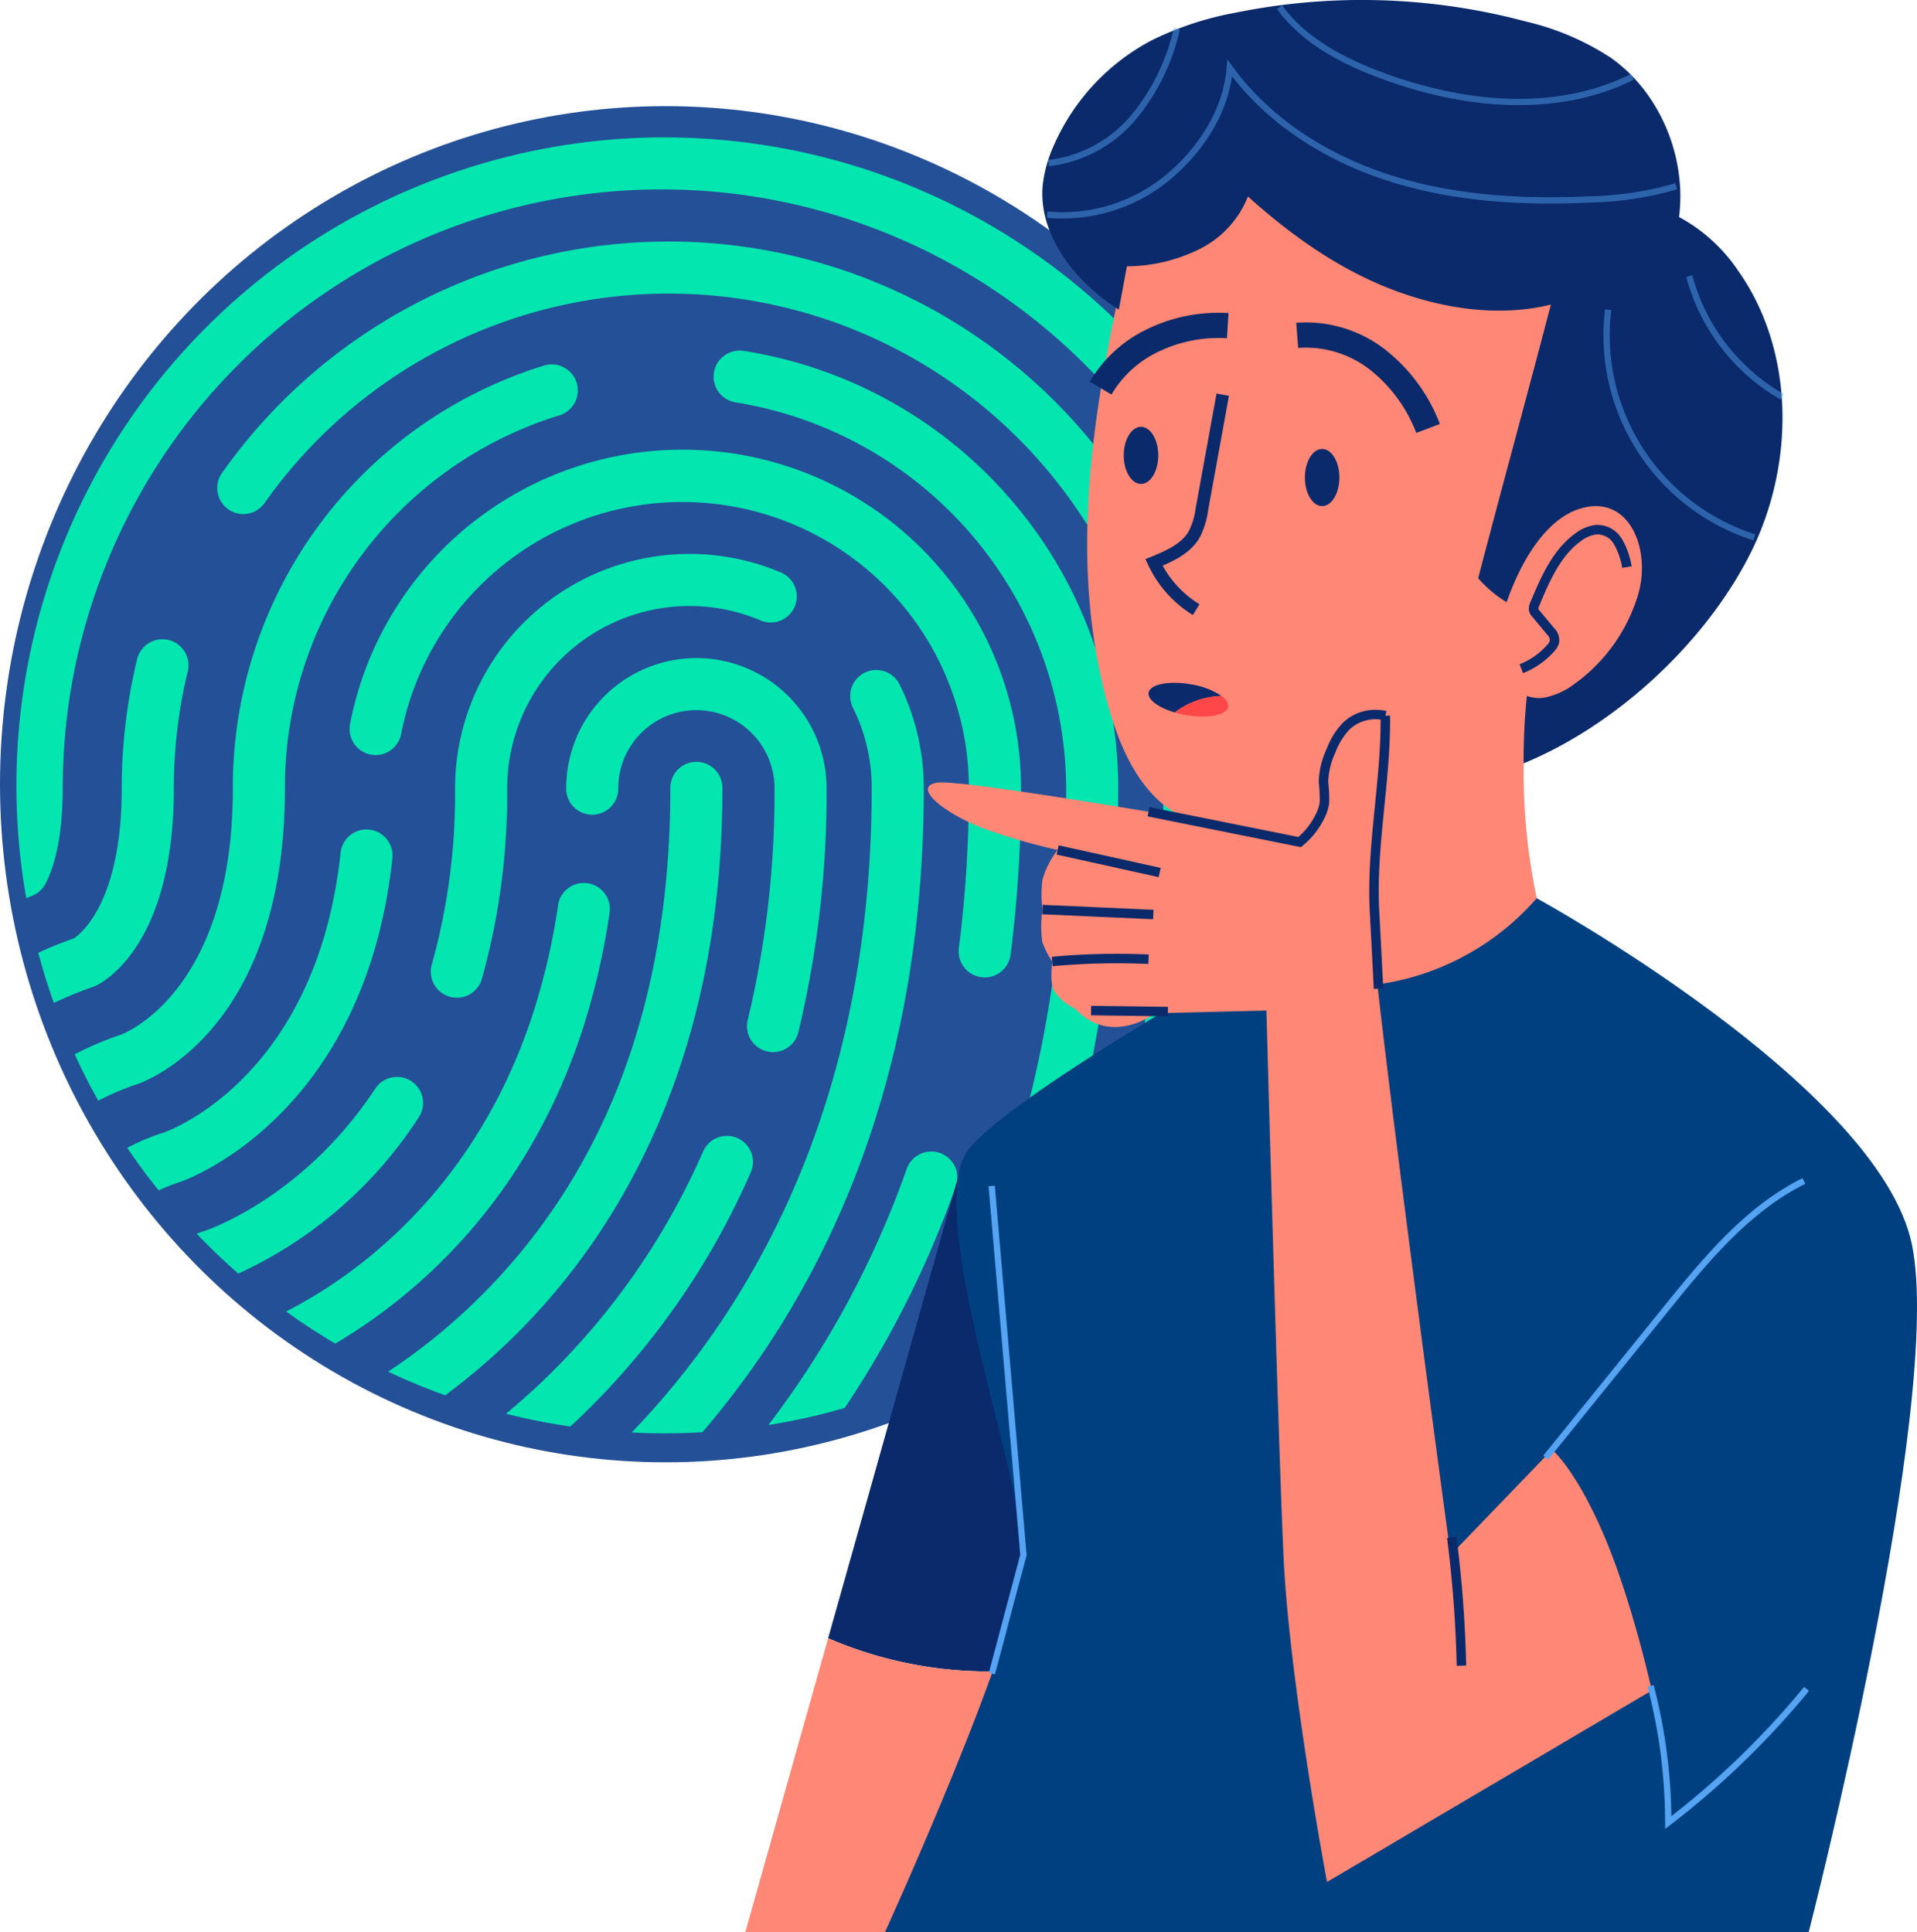 <svg xmlns="http://www.w3.org/2000/svg" width="303.857" height="306.305" viewBox="0 0 303.857 306.305"><defs><style>.a{fill:#245097;}.b,.c{fill:#03e6b0;}.c{mix-blend-mode:screen;isolation:isolate;}.d{fill:#0a2a6b;}.e{fill:#ff8775;}.f{fill:#004080;}.g,.h,.i,.k,.l{fill:none;stroke-miterlimit:10;}.g,.h,.i,.k{stroke:#0a2a6b;}.g{stroke-width:1.509px;}.h{stroke-width:2px;}.i{stroke-width:4px;}.j{fill:#ff4648;}.k{stroke-width:1.5px;}.l{stroke:#55a3f3;}.m{opacity:0.47;}</style></defs><g transform="translate(-1043 -460.174)"><g transform="translate(12186.477 12072.406)"><ellipse class="a" cx="105.5" cy="107.5" rx="105.5" ry="107.5" transform="translate(-11143.477 -11595.406)"/><g transform="translate(-11140.877 -11590.455)"><g transform="translate(0 0)"><path class="b" d="M296.784,346.612c2.818-1.574,12.009-8.475,12.009-31.128a78.628,78.628,0,0,1,2.19-18.459,4.129,4.129,0,1,0-8.024-1.948,86.9,86.9,0,0,0-2.422,20.407c0,17.677-6.241,22.884-7.551,23.775-1.948.694-3.842,1.453-5.68,2.312q1.073,4.045,2.477,7.947a61.781,61.781,0,0,1,6.34-2.608A3.94,3.94,0,0,0,296.784,346.612Z" transform="translate(-283.84 -212.293)"/><path class="c" d="M290.564,347.108c-.529-1.563-1.022-3.157-1.473-4.764,1.332-.581,2.741-1.136,4.27-1.68a1.687,1.687,0,0,0,.375-.191c1.941-1.321,8.273-7.041,8.273-25.14a85.32,85.32,0,0,1,2.375-20.02,2.47,2.47,0,0,1,2.4-1.892,2.513,2.513,0,0,1,.59.071,2.483,2.483,0,0,1,1.823,2.993,80.253,80.253,0,0,0-2.237,18.848c0,21.761-8.544,28.224-11.162,29.687a2.359,2.359,0,0,1-.4.182C293.761,345.77,292.141,346.409,290.564,347.108Z" transform="translate(-283.66 -212.142)"/><path class="b" d="M342.153,323.765a4.129,4.129,0,0,0-8.211-.869c-3.8,35.586-27.077,44.072-27.958,44.391a36.008,36.008,0,0,0-5.867,2.454c1.563,2.312,3.225,4.568,4.986,6.747a27.681,27.681,0,0,1,3.489-1.376C309.781,374.695,337.805,364.5,342.153,323.765Z" transform="translate(-282.55 -209.545)"/><path class="c" d="M305.373,374.308q-1.554-1.978-3.035-4.082a35.524,35.524,0,0,1,3.926-1.517c2.631-.953,25.293-10.159,29.1-45.788a2.462,2.462,0,0,1,2.444-2.216,2.58,2.58,0,0,1,.276.015,2.461,2.461,0,0,1,2.207,2.719c-4.226,39.59-31.315,49.56-32.466,49.966C307.009,373.662,306.185,373.967,305.373,374.308Z" transform="translate(-282.326 -209.394)"/><path class="b" d="M345.362,361.243a4.129,4.129,0,0,0-6.9-4.535c-11.436,17.369-26.67,22.487-27.276,22.686-.363.11-.715.242-1.068.374,2.091,2.19,4.3,4.3,6.6,6.318A67.683,67.683,0,0,0,345.362,361.243Z" transform="translate(-281.543 -205.955)"/><path class="c" d="M316.743,383.991c-1.35-1.206-2.663-2.445-3.928-3.7,4.233-1.724,16.9-7.865,26.753-22.824a2.477,2.477,0,0,1,2.076-1.116,2.474,2.474,0,0,1,2.067,3.835A66.03,66.03,0,0,1,316.743,383.991Z" transform="translate(-281.271 -205.804)"/><path class="b" d="M302.992,366.19c3.819-1.541,22.884-11.04,22.884-46.714a61.668,61.668,0,0,1,43.522-59.13,4.127,4.127,0,0,0-2.455-7.881,69.888,69.888,0,0,0-49.323,67.011c0,30.478-15.355,38.073-17.611,39.02a51.487,51.487,0,0,0-7.452,3.148q1.7,3.764,3.732,7.353a44.082,44.082,0,0,1,6.45-2.708A2.424,2.424,0,0,0,302.992,366.19Z" transform="translate(-283.311 -216.285)"/><path class="c" d="M296.77,366.669c-.783-1.441-1.532-2.918-2.241-4.414a50.649,50.649,0,0,1,5.805-2.343c.039-.013.077-.027.114-.043,3.11-1.3,18.624-9.385,18.624-40.543a68.24,68.24,0,0,1,48.162-65.435,2.427,2.427,0,0,1,.736-.115,2.479,2.479,0,0,1,.734,4.844,63.308,63.308,0,0,0-44.68,60.705c0,34.612-18.2,43.711-21.851,45.184a1.3,1.3,0,0,0-.12.054l-.1.031A44.931,44.931,0,0,0,296.77,366.669Z" transform="translate(-283.112 -216.134)"/><path class="b" d="M369.535,351.542a112.108,112.108,0,0,0,4.722-19.8,4.127,4.127,0,1,0-8.167-1.189,103.93,103.93,0,0,1-4.37,18.327c-9.444,27.694-28.409,40.748-38.723,46.02,2.51,1.816,5.118,3.511,7.793,5.085C342.755,392.917,360.366,378.465,369.535,351.542Z" transform="translate(-280.246 -208.758)"/><path class="c" d="M330.5,397.91c-1.591-.957-3.146-1.951-4.647-2.973,10.939-6.127,28.213-19.492,37.143-45.676a105.691,105.691,0,0,0,4.44-18.62,2.491,2.491,0,0,1,2.445-2.123,2.315,2.315,0,0,1,.359.028,2.474,2.474,0,0,1,2.1,2.805,110.605,110.605,0,0,1-4.652,19.509C359.038,376.248,342.867,390.412,330.5,397.91Z" transform="translate(-279.958 -208.607)"/><path class="b" d="M390.675,313.706a4.128,4.128,0,1,0-8.255,0c0,34.32-10.578,61.849-31.414,81.838a94.416,94.416,0,0,1-13.319,10.644c2.939,1.4,5.955,2.642,9.048,3.753A104.157,104.157,0,0,0,356.4,401.8C372.04,386.936,390.675,359.583,390.675,313.706Z" transform="translate(-278.766 -210.514)"/><path class="c" d="M346.152,407.932c-1.853-.685-3.667-1.414-5.423-2.183a96.537,96.537,0,0,0,11.113-9.164c21.182-20.321,31.923-48.256,31.923-83.031a2.477,2.477,0,0,1,4.953,0c0,45.307-18.36,72.259-33.763,86.892A102.074,102.074,0,0,1,346.152,407.932Z" transform="translate(-278.46 -210.363)"/><path class="b" d="M391.355,363.75a4.135,4.135,0,0,0-5.449,2.1,112.989,112.989,0,0,1-25.525,36.51c-1.915,1.827-3.831,3.511-5.724,5.085a100.126,100.126,0,0,0,10.2,2.025c.407-.374.8-.749,1.211-1.134a121.087,121.087,0,0,0,27.386-39.152A4.119,4.119,0,0,0,391.355,363.75Z" transform="translate(-277.057 -205.095)"/><path class="c" d="M363.994,407.572c-2.065-.317-4.11-.7-6.113-1.133,1.146-1.006,2.243-2.011,3.314-3.03a114.66,114.66,0,0,0,25.9-37.04,2.489,2.489,0,0,1,2.272-1.473,2.472,2.472,0,0,1,2.26,3.47,119.465,119.465,0,0,1-27.013,38.626Z" transform="translate(-276.732 -204.944)"/><path class="b" d="M396.055,290.1a4.131,4.131,0,1,0,3.225-7.606,37.168,37.168,0,0,0-51.6,34.232,100.432,100.432,0,0,1-3.687,27.925,4.131,4.131,0,1,0,7.936,2.3,108.941,108.941,0,0,0,4.007-30.225,28.918,28.918,0,0,1,28.893-28.894A28.624,28.624,0,0,1,396.055,290.1Z" transform="translate(-278.148 -213.536)"/><path class="c" d="M347.814,348.133a2.549,2.549,0,0,1-.7-.1,2.493,2.493,0,0,1-1.682-3.076,102.021,102.021,0,0,0,3.751-28.38,35.517,35.517,0,0,1,49.308-32.711,2.5,2.5,0,0,1,1.309,3.257,2.472,2.472,0,0,1-2.279,1.506h0a2.488,2.488,0,0,1-.969-.2,30.21,30.21,0,0,0-11.871-2.4,30.579,30.579,0,0,0-30.544,30.545,107.285,107.285,0,0,1-3.942,29.766A2.5,2.5,0,0,1,347.814,348.133Z" transform="translate(-277.996 -213.385)"/><path class="b" d="M395.126,356.922a3.815,3.815,0,0,0,.991.121,4.122,4.122,0,0,0,4.007-3.137,162.224,162.224,0,0,0,4.48-38.69,20.638,20.638,0,0,0-41.276,0,4.128,4.128,0,1,0,8.255,0,12.383,12.383,0,1,1,24.766,0,154.189,154.189,0,0,1-4.237,36.709A4.116,4.116,0,0,0,395.126,356.922Z" transform="translate(-276.184 -212.025)"/><path class="c" d="M395.966,355.241a2.2,2.2,0,0,1-.565-.065,2.467,2.467,0,0,1-1.84-3.005,155.8,155.8,0,0,0,4.286-37.106,14.034,14.034,0,0,0-28.068,0,2.476,2.476,0,1,1-4.953,0,18.987,18.987,0,0,1,37.974,0,160.555,160.555,0,0,1-4.432,38.3A2.467,2.467,0,0,1,395.966,355.241Z" transform="translate(-276.033 -211.874)"/><path class="b" d="M415.222,298.587a4.128,4.128,0,0,0-7.4,3.666,28.54,28.54,0,0,1,2.983,12.79c0,50.963-19.846,83.247-38.051,102.135,1.728.088,3.456.132,5.206.132,2.014,0,4.018-.055,6-.176,17.677-20.572,35.1-53.252,35.1-102.091A36.875,36.875,0,0,0,415.222,298.587Z" transform="translate(-275.234 -211.852)"/><path class="c" d="M377.625,415.507q-.755,0-1.512-.012c16.993-18.68,36.009-50.735,36.009-100.6a30.184,30.184,0,0,0-3.155-13.523,2.476,2.476,0,0,1,4.439-2.2,35.224,35.224,0,0,1,3.669,15.719c0,49.631-18.513,81.969-34.248,100.483C381.16,415.462,379.413,415.507,377.625,415.507Z" transform="translate(-274.897 -211.701)"/><path class="b" d="M419.646,365.88a4.142,4.142,0,0,0-5.273,2.51,147.97,147.97,0,0,1-21.926,40.616,98.235,98.235,0,0,0,12.1-2.707,157.248,157.248,0,0,0,17.611-35.146A4.129,4.129,0,0,0,419.646,365.88Z" transform="translate(-273.252 -204.868)"/><path class="c" d="M395.912,406.489a150.6,150.6,0,0,0,19.668-37.7,2.5,2.5,0,0,1,2.345-1.65,2.45,2.45,0,0,1,.818.142,2.489,2.489,0,0,1,1.507,3.166,156.208,156.208,0,0,1-17.092,34.277C400.758,405.408,398.336,406,395.912,406.489Z" transform="translate(-272.902 -204.717)"/><path class="b" d="M432.291,348.188a4.226,4.226,0,0,0,.528.033,4.138,4.138,0,0,0,4.095-3.6,208.309,208.309,0,0,0,1.651-26.384A53.663,53.663,0,0,0,332.2,308.111a4.125,4.125,0,0,0,8.1,1.563,45.41,45.41,0,0,1,90,8.564,199.812,199.812,0,0,1-1.585,25.327A4.121,4.121,0,0,0,432.291,348.188Z" transform="translate(-279.326 -215.046)"/><path class="c" d="M432.668,346.419a2.768,2.768,0,0,1-.318-.019,2.472,2.472,0,0,1-2.14-2.77,201.318,201.318,0,0,0,1.6-25.543,47.061,47.061,0,0,0-93.277-8.874,2.475,2.475,0,0,1-2.426,2,2.579,2.579,0,0,1-.476-.045,2.479,2.479,0,0,1-1.957-2.9,52.012,52.012,0,0,1,103.089,9.815,206.756,206.756,0,0,1-1.638,26.175A2.489,2.489,0,0,1,432.668,346.419Z" transform="translate(-279.175 -214.895)"/><path class="b" d="M431.609,273.832a70.216,70.216,0,0,0-42.256-23.489,4.127,4.127,0,1,0-1.266,8.156,62.344,62.344,0,0,1,52.35,61.177c0,40.286-10.468,71.194-24.018,94.342a101.115,101.115,0,0,0,12.9-6.516c11.282-22.8,19.372-51.722,19.372-87.825A70.124,70.124,0,0,0,431.609,273.832Z" transform="translate(-274.043 -216.485)"/><path class="c" d="M420.176,410.306c14.443-26.481,21.76-56.995,21.76-90.781a64.01,64.01,0,0,0-53.747-62.81,2.476,2.476,0,0,1,.368-4.922,2.6,2.6,0,0,1,.39.031,68.617,68.617,0,0,1,57.942,67.7c0,31.866-6.386,61.019-18.986,86.658C425.4,407.662,422.819,409.041,420.176,410.306Z" transform="translate(-273.892 -216.334)"/><path class="b" d="M450.643,278.98a4.147,4.147,0,0,0,3.478,1.893,4.064,4.064,0,0,0,2.235-.66,4.121,4.121,0,0,0,1.233-5.7,86.628,86.628,0,0,0-143.741-3.258,4.129,4.129,0,1,0,6.736,4.777,78.365,78.365,0,0,1,130.059,2.95Z" transform="translate(-281.244 -218.067)"/><path class="c" d="M453.97,279.073a2.486,2.486,0,0,1-2.092-1.141,80.016,80.016,0,0,0-132.792-3.006,2.486,2.486,0,0,1-2.025,1.044,2.445,2.445,0,0,1-1.429-.457,2.482,2.482,0,0,1-.589-3.455,84.978,84.978,0,0,1,141.007,3.2,2.487,2.487,0,0,1,.335,1.884,2.486,2.486,0,0,1-2.415,1.935Z" transform="translate(-281.093 -217.916)"/><path class="b" d="M389.1,219.611q-1.106-.033-2.213-.033h-.22A102.771,102.771,0,0,0,285.72,340.2c.308-.132.616-.264.924-.385a4.106,4.106,0,0,0,2.125-1.915c1.244-2.366,2.73-6.912,2.73-15.135a94.936,94.936,0,1,1,189.872,0,240.559,240.559,0,0,1-5.107,50.236,102.336,102.336,0,0,0,13.363-50.467v-.231A102.716,102.716,0,0,0,389.1,219.611Z" transform="translate(-284.157 -219.578)"/><path class="c" d="M479.906,361.416a249.528,249.528,0,0,0,2.964-38.8,96.587,96.587,0,0,0-193.174,0c0,7.88-1.381,12.163-2.54,14.366a2.46,2.46,0,0,1-.34.5,101.136,101.136,0,0,1,99.7-116.4h.217c.721,0,1.443.012,2.164.032a101.067,101.067,0,0,1,98.925,101.046v.231A101.387,101.387,0,0,1,479.906,361.416Z" transform="translate(-284.006 -219.427)"/><path class="b" d="M454.819,309.578a4.129,4.129,0,0,0-4.128,4.128c0,31.645-5.988,58.029-14.915,79.779A103.176,103.176,0,0,0,449.195,380.6a223.068,223.068,0,0,0,9.752-66.89A4.129,4.129,0,0,0,454.819,309.578Z" transform="translate(-268.888 -210.514)"/><path class="c" d="M439.344,387.806c8.391-22.694,12.639-47.638,12.639-74.251a2.477,2.477,0,0,1,4.953,0,222.738,222.738,0,0,1-9.574,66.068A101.753,101.753,0,0,1,439.344,387.806Z" transform="translate(-268.529 -210.363)"/></g></g></g><g transform="translate(1161.142 460.174)"><g transform="translate(0 183.55)"><path class="d" d="M203.5,453.411l21.454-76.166L242.716,447.5l-2.837,10.238A64.231,64.231,0,0,1,203.5,453.411Z" transform="translate(-190.377 -377.245)"/><path class="e" d="M206.338,500l13.124-46.589a64.231,64.231,0,0,0,36.378,4.326L244.127,500Z" transform="translate(-206.338 -377.245)"/></g><path class="f" d="M135.668,349.544l37.759-13.452s54.288,29.765,59.474,54.9S216.544,500,216.544,500H70.124s21.943-48.071,21.943-59.788S76.109,385.386,83.29,376.02s52.617-34.5,52.617-34.5Z" transform="translate(-47.991 -193.695)"/><path class="e" d="M145.66,349.544a40.839,40.839,0,0,0,37.759-13.452,98.163,98.163,0,0,1-2.046-22.662,33.43,33.43,0,0,1,1.6-10.509,40.265,40.265,0,0,1,3.265-6.477l10.176-17.481a39.417,39.417,0,0,0,4.606-9.931c1.784-7.041-.433-14.465-3.337-21.122-5.623-12.891-14.314-24.953-26.632-31.74s-28.64-7.322-39.9,1.106c-4.416,3.306-10.319,6.462-11.518,11.845-2.841,12.758-5.689,25.558-6.888,38.573s-.71,26.329,3.026,38.854c1.686,5.652,4.2,11.354,8.843,15a27,27,0,0,0,10.9,4.669c3.362.756,6.907,1.2,10.227.274C146.052,333.807,145.982,342.225,145.66,349.544Z" transform="translate(-57.983 -193.695)"/><path class="d" d="M192.371,228.1a26.249,26.249,0,0,1,9.165,8.23c9.266,12.851,9.245,31,2.114,45.152s-21.259,27.2-35.911,33.229a96.085,96.085,0,0,1,2.69-23.314,19.268,19.268,0,0,1-9.9-6.031c3.8-14.543,7.728-28.842,11.529-43.385-8.543,2.1-17.894.554-26.056-2.732s-15.418-8.518-21.965-14.4a15.79,15.79,0,0,1-7.809,8.4,26.186,26.186,0,0,1-11.371,2.665c-.444,2.291-.84,4.57-1.285,6.861-6.863-4.293-12.951-11.961-12.033-20a21.384,21.384,0,0,1,1.752-6.073,34.442,34.442,0,0,1,15.725-16.736,51,51,0,0,1,13.2-4.29,100.657,100.657,0,0,1,45.924,1.44,41.918,41.918,0,0,1,13.414,5.733C189.365,208.354,193.588,218.622,192.371,228.1Z" transform="translate(-44.373 -193.695)"/><g transform="translate(119.333 80.238)"><path class="e" d="M135.986,287.666a26.894,26.894,0,0,1-10.173,14.454,11.551,11.551,0,0,1-4.8,2.179c-3.72.524-6.572-2.531-7.143-6.272s.682-7.947,2.348-11.834c2.154-5.025,5.668-10.38,10.48-11.858C134.454,271.952,137.905,280.655,135.986,287.666Z" transform="translate(-113.727 -273.933)"/><path class="g" d="M132.846,283.6a12.123,12.123,0,0,0-1.436-4.066,3.808,3.808,0,0,0-3.47-1.869,6.029,6.029,0,0,0-2.9,1.249c-3.339,2.434-5.171,6.608-6.769,10.475a1.971,1.971,0,0,0-.219.921,1.263,1.263,0,0,0,.348.655l2.344,2.819a1.893,1.893,0,0,1,.588,1.742,2.658,2.658,0,0,1-.628.976,12.007,12.007,0,0,1-4.6,3.206" transform="translate(-112.44 -273.933)"/></g><path class="h" d="M191.07,256.267l-3.294,18.1a12.252,12.252,0,0,1-1.258,4.1c-1.335,2.259-3.925,3.4-6.35,4.4a17.486,17.486,0,0,0,6.688,7.476" transform="translate(-115.398 -193.695)"/><path class="d" d="M161.679,269.4c0,2.5,1.224,4.528,2.734,4.528s2.733-2.027,2.733-4.528-1.224-4.528-2.733-4.528S161.679,266.9,161.679,269.4Z" transform="translate(-72.985 -193.695)"/><path class="d" d="M190.392,265.888c0,2.5,1.224,4.528,2.734,4.528s2.734-2.027,2.734-4.528-1.224-4.528-2.734-4.528S190.392,263.388,190.392,265.888Z" transform="translate(-130.412 -193.695)"/><path class="i" d="M168.369,261.618a25.394,25.394,0,0,0-7.979-10.882,18.5,18.5,0,0,0-12.77-3.874" transform="translate(-60.149 -193.695)"/><path class="i" d="M179.377,255.222a19.139,19.139,0,0,1,7.749-7.3,23.927,23.927,0,0,1,12.4-2.6" transform="translate(-123.064 -193.695)"/><g transform="translate(63.91 108.25)"><path class="d" d="M187.117,302.19c-3.478-.617-6.489-.03-6.727,1.311-.2,1.107,1.561,2.38,4.136,3.138a12.828,12.828,0,0,1,7.4-2.619A11.937,11.937,0,0,0,187.117,302.19Z" transform="translate(-180.375 -301.945)"/><path class="j" d="M186.712,304.02a12.828,12.828,0,0,0-7.4,2.619,16.173,16.173,0,0,0,1.729.407c3.477.617,6.489.03,6.727-1.311C187.863,305.176,187.461,304.576,186.712,304.02Z" transform="translate(-175.157 -301.945)"/></g><g transform="translate(28.94 113.27)"><path class="e" d="M211.093,423.512l-16.086,16.7s-13.12-96.694-12.855-104.431,5.511-26.289,1.315-26.98-12.487,17.687-12.487,17.687-53.257-9.515-57.453-8.7,2.1,5.361,8.043,7.459a98.94,98.94,0,0,0,11.156,3.2,13.765,13.765,0,0,0-2.4,4.7,18.371,18.371,0,0,0,0,4.749,17.965,17.965,0,0,0-.034,5.131,13.6,13.6,0,0,0,1.577,3.1s-.46,3.555.341,4.734a8.194,8.194,0,0,0,3.27,2.725c5.695,6.117,12.716.75,12.716.75l4.387-.108,13.234-.326s1.8,66.326,2.7,86.312,6.911,51.836,6.911,51.836L226.9,461.7s-3.085-14.122-7.593-24.639S211.093,423.512,211.093,423.512Z" transform="translate(-112.164 -306.965)"/><path class="k" d="M190.844,350.431s-.406-8.069-.628-12.108c-.574-10.4,1.823-20.753,1.71-31.166a6.72,6.72,0,0,0-6.157,1.61,11.311,11.311,0,0,0-2.424,3.882,12.477,12.477,0,0,0-1.224,5.018,24.911,24.911,0,0,1,.156,3.258,6.785,6.785,0,0,1-.716,2.218,12.372,12.372,0,0,1-3.215,4.052l-23.954-4.815" transform="translate(-119.423 -306.965)"/><line class="k" x2="16.172" y2="3.577" transform="translate(20.561 21.478)"/><path class="k" d="M208.733,338.676c-5.957-.282-11.6-.5-17.56-.784" transform="translate(-173.006 -306.965)"/><path class="k" d="M207.19,345.768a112.581,112.581,0,0,0-15.26.357" transform="translate(-172.22 -306.965)"/><line class="k" x2="12.175" y2="0.16" transform="translate(25.861 46.94)"/><path class="k" d="M142.336,437.425a191.879,191.879,0,0,1,1.534,20.336" transform="translate(-59.306 -306.965)"/></g><path class="l" d="M88.053,424.773q9.541-11.8,19.082-23.6c6.294-7.784,12.872-15.8,21.839-20.251" transform="translate(38.813 -193.695)"/><path class="l" d="M87.632,460.96a86.249,86.249,0,0,1,2.8,21.674,133.751,133.751,0,0,0,21.923-21.19" transform="translate(55.857 -193.695)"/><path class="l" d="M211.8,459.02l5-18.809-5.033-58.5" transform="translate(-172.721 -193.695)"/><g class="m" transform="translate(47.833 1.135)"><path class="l" d="M208.007,223.229a52.85,52.85,0,0,1-13.842,2.088c-10.527.484-21.224-.133-31.278-3.288s-19.472-9.009-25.642-17.552c-.555,6.825-4.577,12.967-9.834,17.355a26.189,26.189,0,0,1-19.122,5.885" transform="translate(-108.289 -194.83)"/><path class="l" d="M187.443,219.551a20.642,20.642,0,0,0,13.522-7.3,33.379,33.379,0,0,0,6.827-14.035" transform="translate(-187.228 -194.83)"/><path class="l" d="M115.246,194.83c3.867,5.34,10.02,8.537,16.2,10.835,12.769,4.749,27.535,6.307,39.723.219" transform="translate(-78.408 -194.83)"/><path class="l" d="M96.135,242.789a33.609,33.609,0,0,0,23.181,36.094" transform="translate(-7.204 -194.83)"/><path class="l" d="M91.492,237.476A31.338,31.338,0,0,0,106.217,256.6" transform="translate(10.298 -194.83)"/></g></g></g></svg>